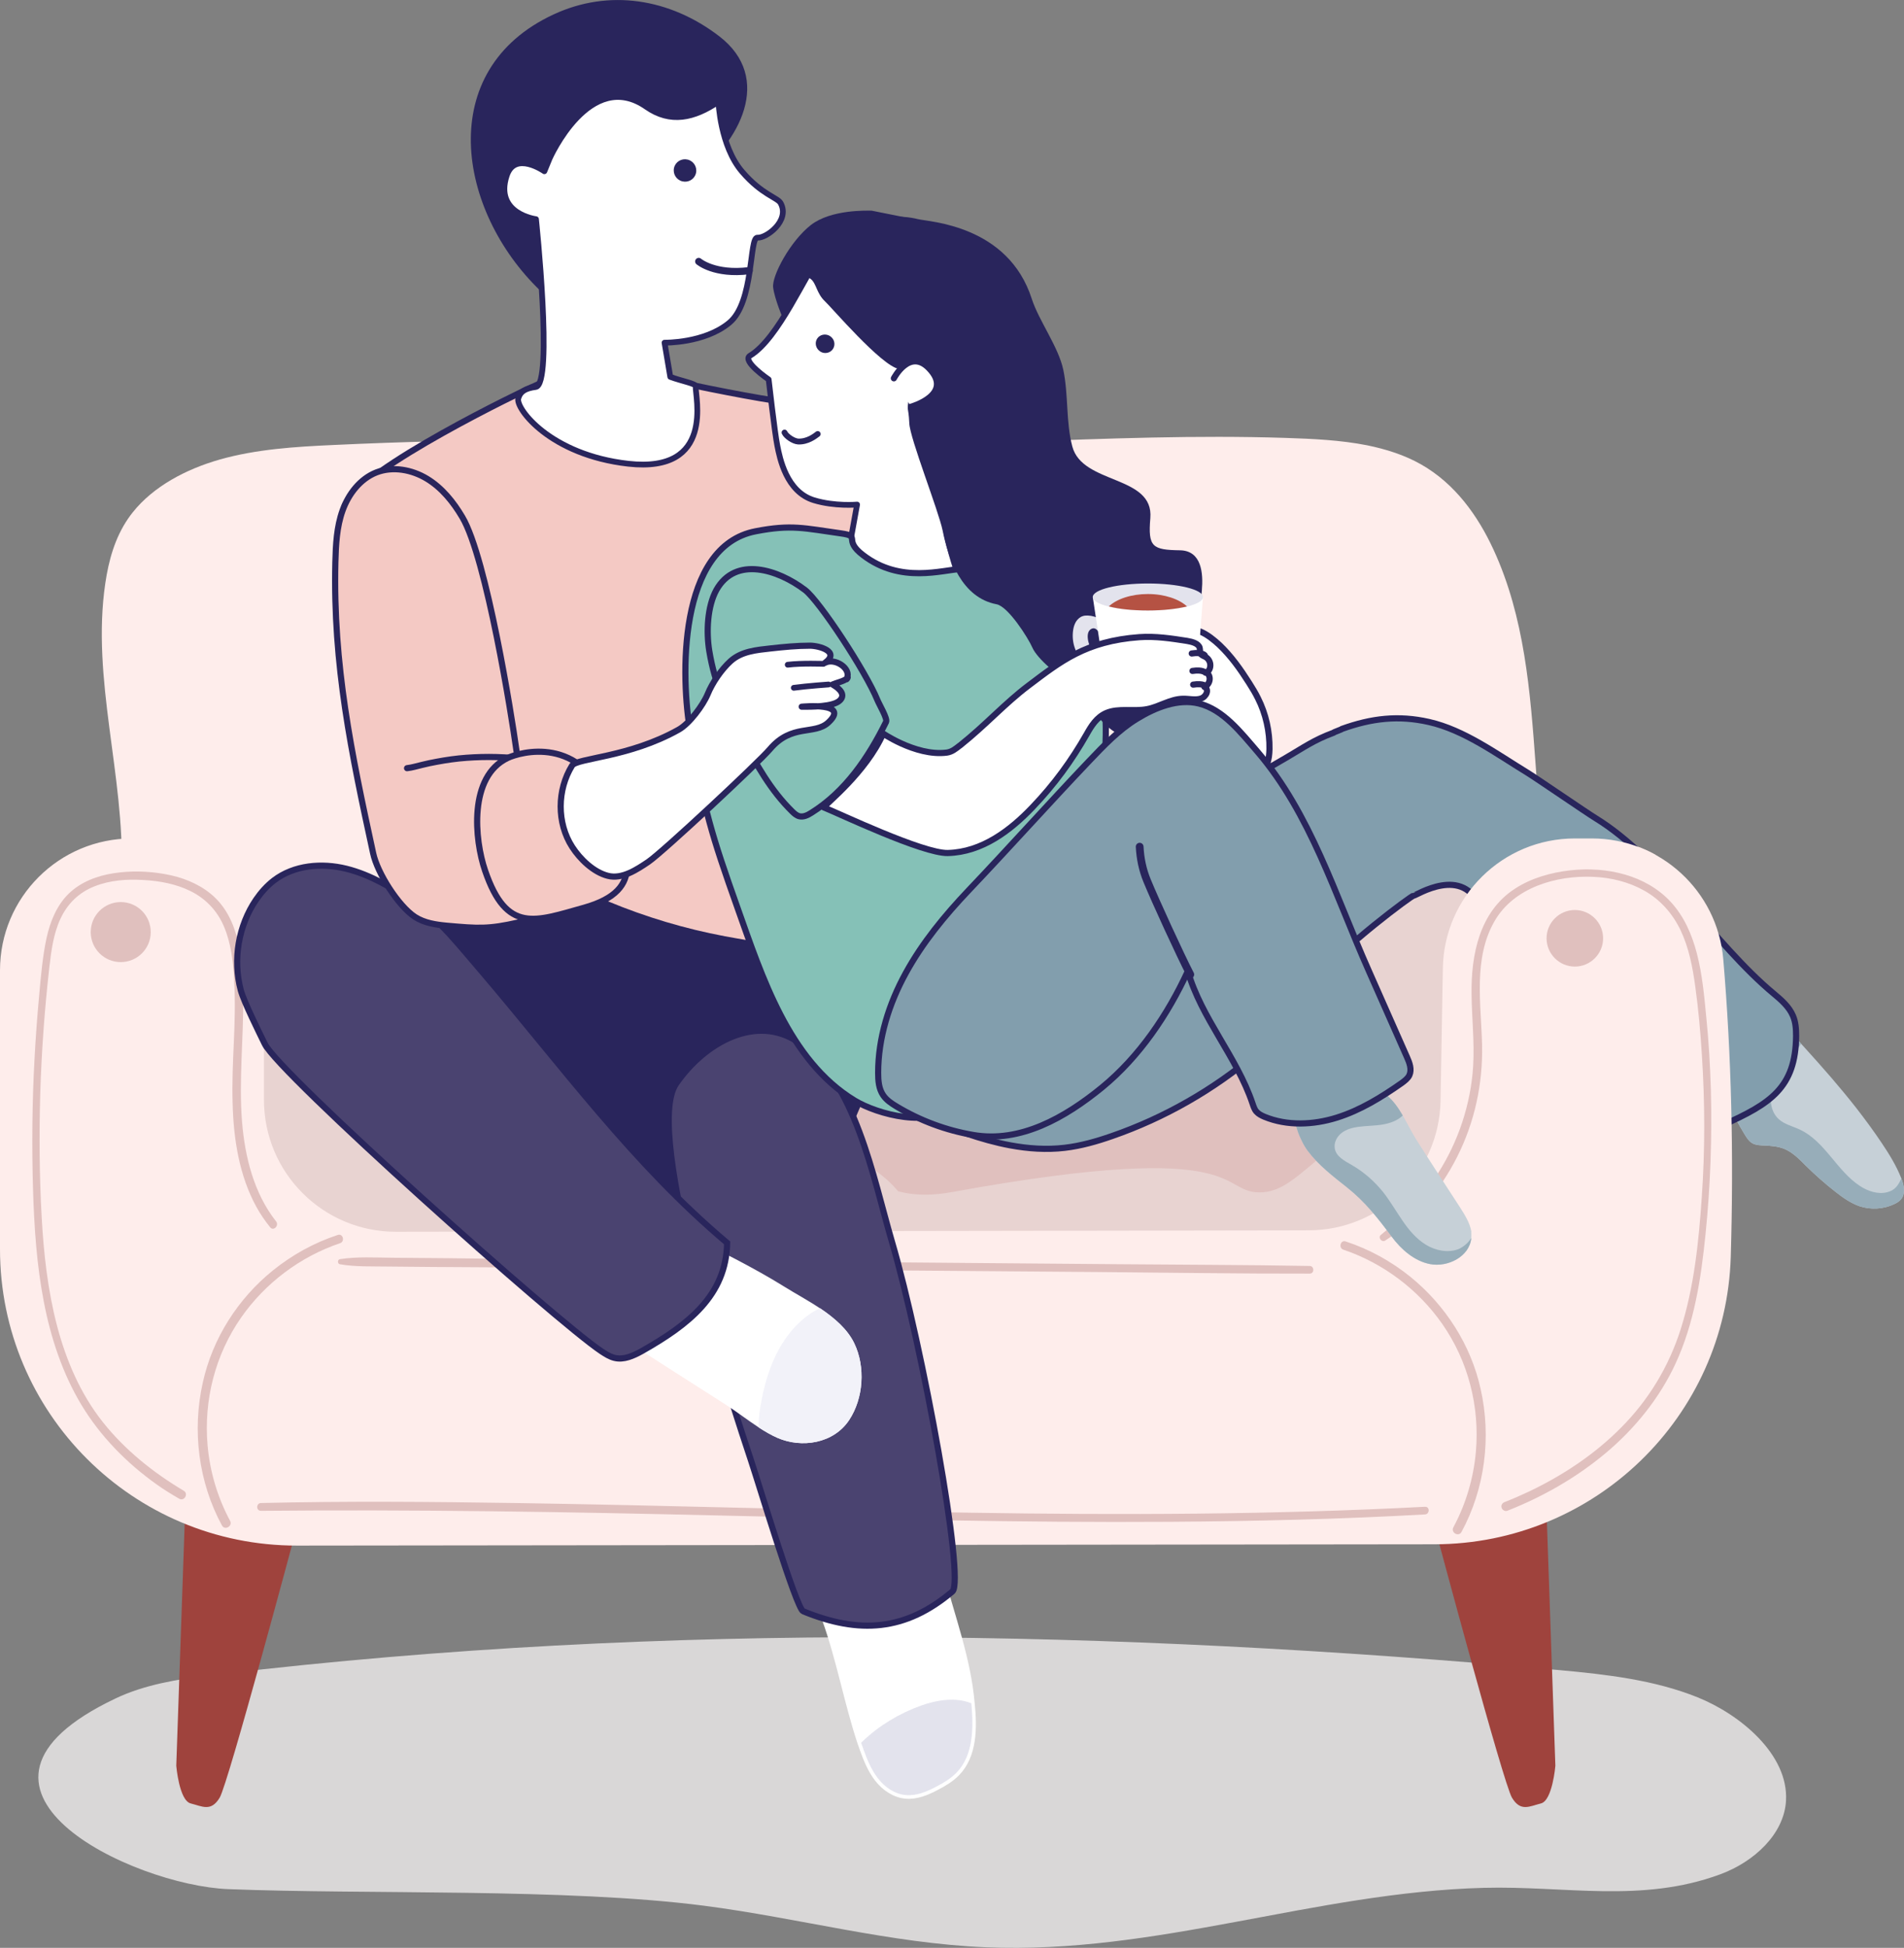 <?xml version="1.0" encoding="utf-8"?>
<!-- Generator: Adobe Illustrator 27.6.1, SVG Export Plug-In . SVG Version: 6.00 Build 0)  -->
<svg version="1.1" id="Layer_1" xmlns="http://www.w3.org/2000/svg" xmlns:xlink="http://www.w3.org/1999/xlink" x="0px" y="0px"
	 viewBox="0 0 132 135" style="enable-background:new 0 0 132 135;" xml:space="preserve">
<rect x="0" y="0" width="132" height="135" fill="#808080" stroke="none"/>
<style type="text/css">
	.st0{fill:#FFFFFF;}
	.st1{fill-rule:evenodd;clip-rule:evenodd;fill:#85C1B7;}
	.st2{fill-rule:evenodd;clip-rule:evenodd;fill:#29255C;}
	.st3{fill-rule:evenodd;clip-rule:evenodd;fill:#FEF1EE;stroke:#29255C;stroke-width:0.53;stroke-miterlimit:10;}
	.st4{fill-rule:evenodd;clip-rule:evenodd;fill:#FDE1DD;stroke:#29255C;stroke-width:0.53;stroke-miterlimit:10;}
	.st5{fill-rule:evenodd;clip-rule:evenodd;fill:#F8ACA8;stroke:#29255C;stroke-width:0.53;stroke-miterlimit:10;}
	.st6{fill-rule:evenodd;clip-rule:evenodd;fill:#FAC6C1;stroke:#29255C;stroke-width:0.53;stroke-miterlimit:10;}
	.st7{fill-rule:evenodd;clip-rule:evenodd;fill:#EE6F78;stroke:#29255C;stroke-width:0.53;stroke-miterlimit:10;}
	.st8{fill-rule:evenodd;clip-rule:evenodd;fill:#F59291;stroke:#29255C;stroke-width:0.53;stroke-miterlimit:10;}
	.st9{fill:#29255C;}
	.st10{fill-rule:evenodd;clip-rule:evenodd;fill:#ECD9E6;}
	.st11{fill:#B4E2EA;}
	.st12{fill:none;stroke:#29255C;stroke-width:0.427;stroke-miterlimit:10;}
	.st13{fill:#EECDCA;stroke:#29255C;stroke-width:0.427;stroke-linecap:round;stroke-linejoin:round;stroke-miterlimit:10;}
	.st14{fill:#FFFFFF;stroke:#29255C;stroke-width:0.427;stroke-linecap:round;stroke-linejoin:round;stroke-miterlimit:10;}
	.st15{fill:none;stroke:#29255C;stroke-width:0.342;stroke-linecap:round;stroke-linejoin:round;stroke-miterlimit:10;}
	.st16{fill:none;stroke:#29255C;stroke-width:0.495;stroke-linecap:round;stroke-linejoin:round;stroke-miterlimit:10;}
	.st17{fill:#FDCA95;stroke:#29255C;stroke-width:0.427;stroke-linecap:round;stroke-linejoin:round;stroke-miterlimit:10;}
	.st18{fill:#FFFFFF;stroke:#29255C;stroke-width:0.427;stroke-miterlimit:10;}
	.st19{fill:none;stroke:#29255C;stroke-width:0.495;stroke-linecap:round;stroke-linejoin:round;stroke-miterlimit:10;}
	.st20{fill:none;stroke:#29255C;stroke-width:0.417;stroke-linecap:round;stroke-linejoin:round;stroke-miterlimit:10;}
	.st21{fill:none;stroke:#29255C;stroke-width:0.417;stroke-linecap:round;stroke-linejoin:round;stroke-miterlimit:10;}
	.st22{fill:#FFFFFF;stroke:#29255C;stroke-width:0.424;stroke-miterlimit:10;}
	.st23{fill:none;stroke:#29255C;stroke-width:0.424;stroke-linecap:round;stroke-linejoin:round;stroke-miterlimit:10;}
	.st24{fill:#B4E2EA;stroke:#29255C;stroke-width:0.427;stroke-linecap:round;stroke-linejoin:round;stroke-miterlimit:10;}
	.st25{fill:none;stroke:#29255C;stroke-width:0.427;stroke-linecap:round;stroke-linejoin:round;stroke-miterlimit:10;}
	.st26{fill:none;stroke:#29255C;stroke-width:0.45;stroke-miterlimit:10;}
	.st27{fill:none;stroke:#29255C;stroke-width:0.442;stroke-linecap:round;stroke-linejoin:round;stroke-miterlimit:10;}
	.st28{fill:none;stroke:#29255C;stroke-width:0.602;stroke-linecap:round;stroke-linejoin:round;stroke-miterlimit:10;}
	.st29{fill:#FCDCCB;}
	.st30{fill:#FFFFFF;stroke:#29255C;stroke-width:0.602;stroke-linecap:round;stroke-linejoin:round;stroke-miterlimit:10;}
	.st31{fill:#FFFFFF;stroke:#28255C;stroke-width:0.602;stroke-linejoin:round;stroke-miterlimit:10;}
	.st32{fill:#85C1B7;stroke:#29255C;stroke-width:0.451;stroke-miterlimit:10;}
	.st33{fill:#ECD9E6;}
	.st34{fill:#85C1B7;stroke:#29255C;stroke-width:0.602;stroke-linecap:round;stroke-linejoin:round;stroke-miterlimit:10;}
	.st35{fill:#C6D0D7;}
	.st36{fill:#97ADB9;}
	.st37{fill:#E8D3D1;}
	.st38{fill:#E0C0BE;}
	.st39{fill:#FEEDEB;}
	.st40{fill:#829EAD;stroke:#29255C;stroke-width:0.427;stroke-linecap:round;stroke-linejoin:round;stroke-miterlimit:10;}
	.st41{fill:#F4C9C4;stroke:#29255C;stroke-width:0.427;stroke-linecap:round;stroke-linejoin:round;stroke-miterlimit:10;}
	.st42{fill:#FFFFFF;stroke:#29255C;stroke-width:0.398;stroke-linecap:round;stroke-linejoin:round;stroke-miterlimit:10;}
	.st43{fill:#D9D7D7;}
	.st44{fill:#9F433D;}
	.st45{fill:#FFFFFF;stroke:#FFFFFF;stroke-width:0.502;stroke-miterlimit:10;}
	.st46{fill:#E3E3ED;}
	.st47{fill:#4A4370;stroke:#29255C;stroke-width:0.427;stroke-miterlimit:10;}
	.st48{fill:#F2F2F9;}
	.st49{fill:#85C1B7;stroke:#29255C;stroke-width:0.427;stroke-linecap:round;stroke-linejoin:round;stroke-miterlimit:10;}
	.st50{fill:#FFFFFF;stroke:#29255C;stroke-width:0.427;stroke-linecap:round;stroke-linejoin:round;stroke-miterlimit:10;}
	.st51{fill:none;stroke:#29255C;stroke-width:0.537;stroke-linecap:round;stroke-linejoin:round;stroke-miterlimit:10;}
	.st52{fill:none;stroke:#29255C;stroke-width:0.427;stroke-linecap:round;stroke-linejoin:round;stroke-miterlimit:10;}
	.st53{fill:#FFFFFF;stroke:#28255C;stroke-width:0.398;stroke-linecap:round;stroke-linejoin:round;stroke-miterlimit:10;}
	.st54{fill:#B55243;}
	.st55{fill:none;stroke:#29255C;stroke-width:0.497;stroke-linecap:round;stroke-linejoin:round;stroke-miterlimit:10;}
	.st56{fill:none;stroke:#29255C;stroke-width:0.406;stroke-linecap:round;stroke-linejoin:round;stroke-miterlimit:10;}
	.st57{fill-rule:evenodd;clip-rule:evenodd;fill:#F58220;stroke:#F58220;stroke-width:0.01;stroke-miterlimit:2.613;}
	.st58{fill:none;stroke:#29255C;stroke-width:0.58;stroke-linecap:round;stroke-linejoin:round;stroke-miterlimit:10;}
	.st59{fill:#FFFFFF;stroke:#29255C;stroke-width:0.58;stroke-linecap:round;stroke-linejoin:round;stroke-miterlimit:10;}
	
		.st60{fill-rule:evenodd;clip-rule:evenodd;fill:none;stroke:#29255C;stroke-width:0.648;stroke-linecap:round;stroke-miterlimit:10;}
	
		.st61{fill-rule:evenodd;clip-rule:evenodd;fill:#FFFFFF;stroke:#29255C;stroke-width:0.495;stroke-linecap:round;stroke-linejoin:round;stroke-miterlimit:10;}
	
		.st62{fill-rule:evenodd;clip-rule:evenodd;fill:#829EAD;stroke:#29255C;stroke-width:0.58;stroke-linecap:round;stroke-linejoin:round;stroke-miterlimit:10;}
	.st63{fill:none;stroke:#29255C;stroke-width:0.58;stroke-linecap:round;stroke-miterlimit:10;}
	.st64{fill-rule:evenodd;clip-rule:evenodd;fill:#858485;stroke:#29255C;stroke-width:0.58;stroke-miterlimit:10;}
	
		.st65{fill-rule:evenodd;clip-rule:evenodd;fill:none;stroke:#29255C;stroke-width:0.58;stroke-linecap:round;stroke-miterlimit:10;}
	
		.st66{fill-rule:evenodd;clip-rule:evenodd;fill:#DFB7AE;stroke:#29255C;stroke-width:0.58;stroke-linecap:round;stroke-linejoin:round;stroke-miterlimit:10;}
	
		.st67{fill-rule:evenodd;clip-rule:evenodd;fill:none;stroke:#29255C;stroke-width:0.58;stroke-linecap:round;stroke-linejoin:round;stroke-miterlimit:10;}
	
		.st68{fill-rule:evenodd;clip-rule:evenodd;fill:#85C1B7;stroke:#29255C;stroke-width:0.58;stroke-linecap:round;stroke-linejoin:round;stroke-miterlimit:10;}
	
		.st69{fill-rule:evenodd;clip-rule:evenodd;fill:#85C1B7;stroke:#29255C;stroke-width:0.518;stroke-linecap:round;stroke-linejoin:round;stroke-miterlimit:10;}
	
		.st70{fill-rule:evenodd;clip-rule:evenodd;fill:#FFFFFF;stroke:#29255C;stroke-width:0.58;stroke-linecap:round;stroke-miterlimit:10;}
	.st71{fill:#FBD8AE;}
	.st72{fill:#FDC443;}
	.st73{fill:#FDE6CB;}
	.st74{fill:#FFD37B;}
	.st75{fill-rule:evenodd;clip-rule:evenodd;fill:#FFFFFF;stroke:#29255C;stroke-width:0.386;stroke-miterlimit:10;}
	
		.st76{fill-rule:evenodd;clip-rule:evenodd;fill:#FFFFFF;stroke:#29255C;stroke-width:0.386;stroke-linecap:round;stroke-linejoin:round;stroke-miterlimit:10;}
	.st77{fill-rule:evenodd;clip-rule:evenodd;fill:#4A4370;}
	.st78{fill-rule:evenodd;clip-rule:evenodd;fill:#655D83;}
	
		.st79{fill-rule:evenodd;clip-rule:evenodd;fill:#8CA5B3;stroke:#29255C;stroke-width:0.386;stroke-linecap:round;stroke-linejoin:round;stroke-miterlimit:10;}
	
		.st80{fill-rule:evenodd;clip-rule:evenodd;fill:#8BD2D2;stroke:#29255C;stroke-width:0.386;stroke-linecap:round;stroke-linejoin:round;stroke-miterlimit:10;}
	
		.st81{fill-rule:evenodd;clip-rule:evenodd;fill:#ECD9E6;stroke:#29255C;stroke-width:0.4;stroke-linecap:round;stroke-linejoin:round;stroke-miterlimit:10;}
	.st82{fill-rule:evenodd;clip-rule:evenodd;fill:#29255C;stroke:#29255C;stroke-width:0.309;stroke-miterlimit:10;}
	.st83{fill-rule:evenodd;clip-rule:evenodd;fill:#4A4370;stroke:#29255C;stroke-width:0.309;stroke-miterlimit:10;}
	.st84{fill-rule:evenodd;clip-rule:evenodd;fill:#8F8FA1;}
	.st85{fill-rule:evenodd;clip-rule:evenodd;fill:#7A798C;}
	.st86{fill-rule:evenodd;clip-rule:evenodd;fill:#FEEFED;}
	.st87{fill-rule:evenodd;clip-rule:evenodd;fill:#EED5D6;}
	.st88{fill:#8CA5B3;stroke:#29255C;stroke-width:0.386;stroke-linecap:round;stroke-linejoin:round;stroke-miterlimit:10;}
	.st89{fill:#262761;stroke:#29255C;stroke-width:0.386;stroke-linecap:round;stroke-linejoin:round;stroke-miterlimit:10;}
	.st90{fill:#1F0F09;}
	.st91{fill:#FFFFFF;stroke:#29255C;stroke-width:0.386;stroke-miterlimit:10;}
	.st92{fill:#F15848;}
	.st93{fill:#C7483B;}
	.st94{fill:#FDF5F0;}
	.st95{fill:#EDE6E2;}
	.st96{fill:#A17371;}
	.st97{fill:#896360;}
	.st98{fill:#CBA96F;}
	.st99{fill:#F298A8;}
	.st100{fill:#D4D4CA;}
	.st101{fill:#F8ADB0;}
	.st102{fill:#73C48C;}
	.st103{fill:#E6E5DA;}
	.st104{fill:#D9EDEF;stroke:#29255C;stroke-width:0.386;stroke-linecap:round;stroke-linejoin:round;stroke-miterlimit:10;}
	.st105{fill:#E7F4F5;stroke:#29255C;stroke-width:0.386;stroke-linecap:round;stroke-linejoin:round;stroke-miterlimit:10;}
	.st106{fill:#A9D0DF;stroke:#29255C;stroke-width:0.386;stroke-linecap:round;stroke-linejoin:round;stroke-miterlimit:10;}
	.st107{fill:#A9D0DF;}
	.st108{fill:#E9EFCB;}
	.st109{fill:#FFFFFF;stroke:#29255C;stroke-width:0.386;stroke-linecap:round;stroke-linejoin:round;stroke-miterlimit:10;}
	.st110{fill:none;stroke:#29255C;stroke-width:0.386;stroke-linecap:round;stroke-linejoin:round;stroke-miterlimit:10;}
	
		.st111{fill-rule:evenodd;clip-rule:evenodd;fill:none;stroke:#29255C;stroke-width:0.386;stroke-linecap:round;stroke-linejoin:round;stroke-miterlimit:10;}
	.st112{fill:none;stroke:#29255C;stroke-width:0.32;stroke-linecap:round;stroke-linejoin:round;stroke-miterlimit:10;}
	.st113{fill:none;stroke:#29255C;stroke-width:0.386;stroke-linecap:round;stroke-miterlimit:10;}
	.st114{fill:#EDCABF;stroke:#29255C;stroke-width:0.386;stroke-linecap:round;stroke-linejoin:round;stroke-miterlimit:10;}
	.st115{fill:#FFFFFF;stroke:#29255C;stroke-width:0.422;stroke-miterlimit:10;}
	.st116{fill:#B0D5A4;}
	.st117{opacity:0.5;}
	.st118{fill:#CEE4C6;}
	.st119{fill:#829EAD;stroke:#29255C;stroke-width:0.422;stroke-linecap:round;stroke-linejoin:round;stroke-miterlimit:10;}
	.st120{fill:#FFFFFF;stroke:#29255C;stroke-width:0.422;stroke-linecap:round;stroke-linejoin:round;stroke-miterlimit:10;}
	.st121{fill:#9B8579;}
	.st122{opacity:0.49;}
	.st123{fill:#DFB7AE;stroke:#29255C;stroke-width:0.422;stroke-linecap:round;stroke-linejoin:round;stroke-miterlimit:10;}
	.st124{fill:#ECD9E6;stroke:#29255C;stroke-width:0.422;stroke-linecap:round;stroke-linejoin:round;stroke-miterlimit:10;}
	.st125{fill:#FFFFFF;stroke:#262761;stroke-width:0.422;stroke-linecap:round;stroke-linejoin:round;stroke-miterlimit:10;}
	.st126{fill:#FFFFFF;stroke:#29255C;stroke-width:0.399;stroke-linecap:round;stroke-linejoin:round;stroke-miterlimit:10;}
	.st127{fill:none;stroke:#29255C;stroke-width:0.422;stroke-linecap:round;stroke-linejoin:round;stroke-miterlimit:10;}
	.st128{fill:#848585;stroke:#29255C;stroke-width:0.422;stroke-miterlimit:10;}
	.st129{fill:#829EAD;stroke:#29255C;stroke-width:0.405;stroke-linecap:round;stroke-linejoin:round;stroke-miterlimit:10;}
	.st130{fill:#85C1B7;stroke:#29255C;stroke-width:0.422;stroke-linecap:round;stroke-linejoin:round;stroke-miterlimit:10;}
	.st131{fill:#E0D6D2;}
	.st132{fill:#718180;stroke:#29255C;stroke-width:0.466;stroke-miterlimit:10;}
	.st133{fill:#E6E7E8;}
	.st134{fill:#85C1B7;}
	.st135{fill:#EFF7EF;}
	.st136{fill:#829EAD;}
	.st137{fill:#FFFFFF;stroke:#262761;stroke-width:0.466;stroke-linecap:round;stroke-linejoin:round;stroke-miterlimit:10;}
	.st138{fill:none;stroke:#29255C;stroke-width:0.466;stroke-linecap:round;stroke-linejoin:round;stroke-miterlimit:10;}
	.st139{fill:#718180;}
	.st140{fill:#FFFFFF;stroke:#29255C;stroke-width:0.466;stroke-linecap:round;stroke-linejoin:round;stroke-miterlimit:10;}
	.st141{fill:#FFFFFF;stroke:#262761;stroke-width:0.658;stroke-linecap:round;stroke-linejoin:round;stroke-miterlimit:10;}
	.st142{fill:#FFFFFF;stroke:#262761;stroke-width:0.373;stroke-linecap:round;stroke-linejoin:round;stroke-miterlimit:10;}
	.st143{fill:none;stroke:#29255C;stroke-width:0.373;stroke-linecap:round;stroke-linejoin:round;stroke-miterlimit:10;}
	.st144{fill:#E6E7E8;stroke:#29255C;stroke-width:0.466;stroke-linecap:round;stroke-linejoin:round;stroke-miterlimit:10;}
	.st145{fill:#4AA4DB;}
	.st146{fill:#B9D532;}
	.st147{fill:#262761;}
</style>
<g>
	<g>
		<path class="st35" d="M131.82,83.09c-0.12,0.16-0.3,0.27-0.49,0.36c-0.75,0.36-1.63,0.41-2.41,0.15
			c-0.61-0.21-1.15-0.59-1.66-0.99c-0.73-0.57-1.42-1.18-2.08-1.83c-0.44-0.44-0.89-0.91-1.47-1.15c-0.44-0.18-0.93-0.22-1.41-0.24
			c-0.27-0.01-0.55-0.02-0.79-0.14c-0.27-0.14-0.43-0.42-0.59-0.68c-0.76-1.27-1.55-2.67-1.35-4.14c0.08-0.61,0.33-1.19,0.63-1.74
			c0.33-0.6,0.74-1.19,1.33-1.55c1.47-0.89,2.44,0.18,3.33,1.19c0.09,0.1,0.19,0.21,0.28,0.31c1.22,1.34,2.42,2.71,3.55,4.15
			c0.62,0.8,1.22,1.61,1.78,2.45c0.51,0.76,0.99,1.54,1.33,2.39c0.01,0.02,0.01,0.03,0.02,0.05C132,82.14,132.11,82.7,131.82,83.09z
			"/>
		<path class="st36" d="M131.82,83.09c-0.12,0.16-0.3,0.27-0.49,0.36c-0.75,0.36-1.63,0.41-2.41,0.15
			c-0.61-0.21-1.15-0.59-1.66-0.99c-0.73-0.57-1.42-1.18-2.08-1.83c-0.44-0.44-0.89-0.91-1.47-1.15c-0.44-0.18-0.93-0.22-1.41-0.24
			c-0.27-0.01-0.55-0.02-0.79-0.14c-0.27-0.14-0.43-0.42-0.59-0.68c-0.76-1.27-1.55-2.67-1.35-4.14c0.08-0.61,0.33-1.19,0.63-1.74
			c0.33-0.6,0.74-1.19,1.33-1.55c1.47-0.89,2.44,0.18,3.33,1.19c-0.34,0.64-0.98,1.17-1.42,1.78c-0.3,0.41-0.51,0.89-0.62,1.39
			c-0.15,0.72-0.06,1.55,0.48,2.05c0.4,0.38,0.98,0.5,1.48,0.74c1.74,0.81,2.56,2.86,4.17,3.91c0.55,0.36,1.24,0.59,1.88,0.43
			c0.57-0.14,0.78-0.51,0.98-0.94C132,82.14,132.11,82.7,131.82,83.09z"/>
	</g>
	<path class="st37" d="M114.77,59.24c-1.27-0.72-2.62-1.01-3.85-1.1c-3.39-0.26-6.84,0.16-10.06,1.24
		c-2.07,0.69-4.08,1.68-5.62,3.22c-0.93,0.94-1.66,2.05-2.46,3.1c-3.55,4.68-8.61,8.21-14.24,9.91c-4.18-0.25-8.19-0.56-12.37-0.81
		c-2.7-0.16-5.52-0.3-8,0.77c-2.48,1.07-4.49,3.76-3.85,6.39c0.39,1.59,1.67,2.85,3.13,3.59c1.46,0.74,3.11,1.03,4.73,1.27
		c7.51,1.1,15.12,1.29,22.71,1.35c2.45,0.02,4.93,0.02,7.3-0.58c3.4-0.85,6.47-2.96,8.49-5.82c2.02-2.86,2.98-6.45,2.66-9.94
		c-0.15-1.64-0.58-3.26-0.49-4.9c0.2-3.7,3.39-7.02,7.09-7.37C111.45,59.43,113.29,59.6,114.77,59.24z"/>
	<path class="st38" d="M91.91,73.95c-0.76-0.86-1.73-1.5-2.79-1.94c-2.29-0.98-4.82-1.16-7.27-1.33c-2.97-0.2-5.95-0.32-8.93-0.14
		c-2.92,0.17-5.83,0.64-8.59,1.63c-0.08,0.03-0.16,0.06-0.24,0.09c-0.94,0.21-1.83,0.56-2.66,1.08c-1.08,0.68-2.02,1.6-2.7,2.68
		c-0.37,0.58-0.71,1.24-0.79,1.93c-0.08,0.71,0.17,1.33,0.63,1.86c0.84,0.97,2.51,3.71,7.42,2.81c21.16-3.85,18.31,0.25,21.59,0.01
		c1.26-0.09,2.31-1.06,3.29-1.86c1.01-0.83,1.95-1.9,2.23-3.21C93.4,76.22,92.78,74.94,91.91,73.95z"/>
	<path class="st39" d="M105.89,58.65c-0.85,1.77-2.98,3.2-5.08,2.77c-14.71-3.05-30.53-0.38-45.14,3.05
		c-8.27,1.94-16.44,4.68-24.99,4.96c-8.55,0.28-18.05-2.35-22.25-8.97c0.22-6.7-2.11-13.39-1.13-20.03c0.23-1.57,0.66-3.15,1.59-4.5
		c0.1-0.15,0.21-0.29,0.32-0.43c1.42-1.78,3.67-2.98,6.02-3.65c2.54-0.72,5.24-0.89,7.91-1.01c9.57-0.45,19.18-0.47,28.75-0.05
		c12.29,0.54,24.93-0.84,37.23-0.44c1.88,0.06,3.82,0.15,5.65,0.51c1.32,0.27,2.59,0.67,3.74,1.32c2.38,1.35,3.96,3.59,5.03,5.91
		c2.16,4.68,2.55,9.84,2.92,14.89C106.61,54.89,106.74,56.88,105.89,58.65z"/>
	<path class="st40" d="M124.3,70.4c-0.27-0.63-0.81-1.1-1.34-1.54c-4.13-3.43-7.77-9.36-12.35-12.16c-0.64-0.39-4.1-2.77-4.74-3.16
		c-2.13-1.3-4.37-2.95-6.8-3.5c-2.12-0.48-3.99-0.26-6.04,0.48c0.02,0.03-0.59,0.23-0.57,0.26c-1.38,0.51-2.05,1.01-3.32,1.75
		C78.63,58.55,69.47,66.6,64.03,77.44c1.95,0.78,3.96,1.56,6.01,1.94c1.25,0.23,2.51,0.32,3.78,0.17c1.11-0.13,2.2-0.44,3.26-0.81
		c3.64-1.26,7.05-3.21,9.99-5.7c1.53-1.29,2.63-3.26,3.88-4.82c0.08-0.1,0.16-0.2,0.24-0.3c1.89-2.31,6.72-5.89,6.82-5.85
		c0.11,0.04,3.49-2.21,4.64,0.92c0.56,1.54,1.23,3.03,1.88,4.53c1.57,3.62,4.13,7.09,7.65,8.89c1.36,0.7,2.78,1.27,4.24,1.7
		c0.53,0.16,1.08,0.3,1.63,0.26c0.49-0.03,0.95-0.2,1.4-0.4c3.28-1.47,5.04-2.58,5.07-6.17C124.52,71.32,124.49,70.84,124.3,70.4z"
		/>
	<path class="st41" d="M60.53,35.67c-0.15,3.83-2.52,6.37-3.12,10.15c-0.39,2.4-0.56,4.82-0.73,7.24l-0.82,11.59
		c-0.02,0.21,0.01,0.42,0.07,0.62c0.04,0.12,0.05,0.25,0.03,0.38c-0.15,0.92-0.31,1.85-0.69,2.7c-0.4,0.91-1.09,1.74-2.02,2.1
		c-0.59,0.23-1.24,0.26-1.87,0.24c-2.5-0.07-4.98-0.79-7.13-2.06c-2.35-1.4-4.41-3.48-7.08-4.04c-0.4-0.08-0.81-0.13-1.17-0.31
		c-0.66-0.32-1.06-1.01-1.37-1.67c-0.81-1.72-1.37-3.53-1.69-5.4c-0.51-3.01-2.82-5.2-4.58-7.63c-0.55-0.76-1.05-1.55-1.53-2.34
		c-2.19-3.59-3.22-11.52-2.94-12.17c1.11-2.61,12.72-8.14,12.96-8.23c2.35-0.94,2.48-2.67,2.94-2.43c0.46,0.24,0.86,0.58,1.32,0.81
		c0.99,0.51,2.16,0.51,3.27,0.46c0.59-0.02,1.28,0.46,1.85,0.61c1.76,0.45,6.85,1.43,7.83,1.51c2.2,0.17,3.88,0.67,4.72,2.71
		c0.28,0.68,0.43,1.41,0.5,2.15C59.33,33.26,60.55,35.06,60.53,35.67z"/>
	<path class="st42" d="M58.82,38.28l0.6-3.31c0,0-1.54,0.14-2.99-0.3c-1.91-0.58-2.37-2.91-2.54-3.78c-0.18-0.87-0.6-4.59-0.6-4.59
		s-1.9-1.29-1.29-1.65c1.98-1.19,3.84-5.66,5.02-7.22c1.25-1.66,5.6-0.87,7.58,1.85c1.98,2.72-0.04,9.98-0.04,9.98
		s0.73,4.15,0.89,6.43c0.19,2.69,1.86,6.47,1.86,6.47"/>
	<path class="st43" d="M8.78,117.38c-0.26,0.1-0.53,0.22-0.78,0.34c-13.1,6.22,1.2,12.95,7.82,13.21
		c9.57,0.38,23.47-0.08,32.99,1.15c6.56,0.85,12.88,2.6,19.53,2.88c11.87,0.5,22.78-3.81,34.53-4.12c5.63-0.15,10.94,1.08,16.4-0.94
		c2.35-0.87,4.42-2.79,4.55-5.1c0.18-3.2-3.17-5.97-6.12-7.16c-3-1.21-6.32-1.59-9.59-1.89c-30.88-2.8-61.91-3.37-92.75,0.27
		C13.12,116.27,10.84,116.57,8.78,117.38z"/>
	<path class="st44" d="M12.82,105.12l-0.6,17.26c0,0,0.2,2.41,1,2.61c0.8,0.2,1.41,0.6,2.01-0.4c0.6-1,5.22-18.27,5.22-18.27
		L12.82,105.12z"/>
	<path class="st44" d="M107.23,105.12l0.6,17.26c0,0-0.2,2.41-1,2.61c-0.8,0.2-1.41,0.6-2.01-0.4c-0.6-1-5.22-18.27-5.22-18.27
		L107.23,105.12z"/>
	<path class="st37" d="M19.26,84.24c3.02,2.5,6.92,3.68,10.75,4.54c7.24,1.61,14.69,2.28,22.1,1.96c3.44-0.14,7.13-0.61,9.66-2.95
		c0.69-0.64,1.29-1.45,1.43-2.38c0.29-1.91-1.34-3.55-2.96-4.59c-5.14-3.32-11.42-4.24-17.48-5.09c-6.89-0.96-13.78-1.92-20.66-2.88
		c-2.62-0.36-6.5-0.77-7.07,2.59C14.48,78.67,16.91,82.3,19.26,84.24z"/>
	<path class="st39" d="M119.47,66.47c0.57,6.71,0.73,13.59,0.52,20.63c-0.33,11.09-9.43,19.91-20.53,19.93l-78.87,0.09
		C9.22,107.13,0,97.93,0,86.57V67.25c0-5.05,4.09-9.14,9.15-9.14c5.05,0,9.15,4.09,9.15,9.14v8.98c0,5.05,4.1,9.15,9.16,9.14
		l63.28-0.1c4.98-0.01,9.04-4,9.13-8.98l0.16-9.2c0.09-4.98,4.16-8.98,9.15-8.98h1.18C115.1,58.11,119.06,61.74,119.47,66.47z"/>
	<path class="st38" d="M118.61,75.5c-0.05-1.68-0.15-3.36-0.32-5.03c-0.14-1.47-0.28-2.96-0.65-4.39c-0.34-1.31-0.89-2.58-1.82-3.58
		c-0.85-0.92-1.98-1.55-3.18-1.89c-1.22-0.35-2.51-0.43-3.77-0.29c-1.34,0.15-2.7,0.53-3.84,1.27c-2.47,1.6-3.05,4.59-3.01,7.34
		c0.02,1.65,0.21,3.31,0.11,4.96c-0.08,1.31-0.34,2.62-0.75,3.87c-0.82,2.5-2.27,4.78-4.2,6.57c-0.47,0.44-0.96,0.86-1.45,1.26
		c-0.22,0.18,0.06,0.54,0.3,0.39c1.1-0.69,2.03-1.59,2.86-2.58c0.83-0.99,1.55-2.07,2.13-3.22c1.21-2.4,1.78-5.03,1.73-7.71
		c-0.06-2.86-0.64-6.03,0.87-8.64c1.35-2.33,4.28-3.17,6.83-3.06c1.23,0.05,2.46,0.35,3.53,0.95c1.13,0.63,1.97,1.59,2.53,2.75
		c0.58,1.22,0.84,2.58,1.02,3.91c0.22,1.58,0.36,3.18,0.46,4.77c0.21,3.27,0.22,6.55-0.01,9.82c-0.21,3.08-0.53,6.23-1.47,9.18
		c-0.83,2.59-2.23,4.9-4.15,6.82c-1.82,1.83-3.99,3.27-6.31,4.38c-0.57,0.27-1.14,0.52-1.73,0.75c-0.16,0.06-0.27,0.21-0.22,0.39
		c0.04,0.15,0.23,0.28,0.39,0.22c2.47-0.97,4.8-2.3,6.84-4.01c2.01-1.69,3.71-3.78,4.82-6.17c1.31-2.82,1.78-5.92,2.09-8.99
		C118.58,82.2,118.7,78.84,118.61,75.5z"/>
	<path class="st38" d="M97.79,88.5c-1.34-1.08-2.85-1.92-4.5-2.46c-0.36-0.12-0.51,0.45-0.16,0.57c2.76,0.93,5.2,2.77,6.86,5.15
		c1.8,2.58,2.6,5.72,2.33,8.85c-0.16,1.83-0.69,3.62-1.56,5.24c-0.2,0.37,0.36,0.69,0.56,0.33c1.63-3,2.08-6.58,1.33-9.91
		C101.98,93.22,100.21,90.47,97.79,88.5z"/>
	<path class="st38" d="M18.92,88.05c1.34-1.08,2.85-1.92,4.5-2.46c0.36-0.12,0.51,0.45,0.16,0.57c-2.76,0.93-5.2,2.77-6.86,5.15
		c-1.8,2.58-2.6,5.72-2.33,8.85c0.16,1.83,0.69,3.62,1.56,5.24c0.2,0.37-0.36,0.69-0.56,0.33c-1.63-3-2.08-6.58-1.33-9.91
		C14.73,92.77,16.49,90.01,18.92,88.05z"/>
	<path class="st38" d="M111.14,65.03c0-1.08-0.88-1.96-1.96-1.96c-1.08,0-1.96,0.88-1.96,1.96c0,1.08,0.88,1.96,1.96,1.96
		C110.26,66.99,111.14,66.11,111.14,65.03z"/>
	<g>
		<path class="st38" d="M15.52,64.2c0.5,1.16,0.64,2.45,0.71,3.7c0.18,3.19-0.2,5.57-0.1,8.67c0.07,2.41,0.46,4.89,1.62,7.03
			c0.28,0.52,0.61,1,0.98,1.46c0.23,0.29,0.64-0.12,0.41-0.41c-1.54-1.95-2.16-4.47-2.36-6.9c-0.23-2.88,0.11-5.77,0.08-8.65
			c-0.03-2.45-0.19-5.48-2.26-7.16c-0.91-0.74-2.03-1.16-3.17-1.36c-1.16-0.21-2.37-0.24-3.54-0.06c-1.14,0.17-2.28,0.6-3.12,1.41
			c-0.84,0.82-1.29,1.94-1.54,3.07c-0.28,1.29-0.39,2.62-0.51,3.93c-0.14,1.51-0.25,3.01-0.33,4.52c-0.16,2.99-0.19,5.99-0.1,8.98
			c0.08,2.61,0.25,5.23,0.75,7.8c0.48,2.49,1.29,4.95,2.6,7.13c1.32,2.19,3.14,4.04,5.22,5.52c0.5,0.36,1.03,0.68,1.56,0.99
			c0.35,0.21,0.67-0.34,0.32-0.55c-2.12-1.26-4.08-2.83-5.62-4.77c-1.55-1.96-2.54-4.28-3.17-6.68c-0.64-2.45-0.92-4.98-1.06-7.5
			c-0.16-2.85-0.18-5.72-0.1-8.57c0.09-2.92,0.3-5.84,0.63-8.75c0.13-1.13,0.28-2.31,0.76-3.35c0.48-1.05,1.29-1.85,2.37-2.27
			C7.63,61,8.8,60.92,9.94,60.99c1.12,0.06,2.26,0.27,3.27,0.77C14.26,62.28,15.06,63.12,15.52,64.2z"/>
		<g>
			<path class="st38" d="M98.79,104.43c-10.52,0.55-21.06,0.58-31.59,0.41c-10.49-0.17-20.97-0.51-31.46-0.67
				c-5.88-0.09-11.77-0.14-17.65,0c-0.34,0.01-0.35,0.54,0,0.54c10.54-0.1,21.08,0.07,31.62,0.32c10.48,0.24,20.97,0.51,31.45,0.44
				c5.88-0.04,11.76-0.18,17.64-0.51C99.13,104.93,99.13,104.41,98.79,104.43z"/>
		</g>
		<path class="st38" d="M8.37,62.52c-1.15,0-2.08,0.93-2.08,2.08c0,1.15,0.93,2.08,2.08,2.08c1.15,0,2.08-0.93,2.08-2.08
			C10.45,63.45,9.52,62.52,8.37,62.52z"/>
	</g>
	<path class="st38" d="M90.8,87.74c-4.38-0.08-8.76-0.08-13.14-0.12l-13.14-0.11c-8.76-0.08-17.53-0.15-26.29-0.23
		c-2.46-0.02-4.92-0.05-7.38-0.08c-1.21-0.01-2.41-0.02-3.62-0.03c-1.22-0.01-2.46-0.09-3.67,0.1c-0.17,0.03-0.17,0.32,0,0.35
		c1.08,0.19,2.17,0.14,3.27,0.16c1.07,0.01,2.15,0.02,3.22,0.03c2.19,0.01,4.38,0.03,6.57,0.04c4.38,0.03,8.76,0.07,13.14,0.1
		c8.76,0.07,17.52,0.14,26.29,0.21c4.92,0.04,9.84,0.12,14.75,0.11C91.13,88.27,91.13,87.75,90.8,87.74z"/>
	<path class="st9" d="M27.04,66.86c0.89,2.58,2.71,4.73,4.5,6.8c2.97,3.43,6.04,6.88,9.87,9.33c1.25,0.8,2.86,1.5,4.17,0.8
		c1.01-0.54,1.46-1.72,2.03-2.71c0.71-1.26,1.81-2.4,3.22-2.7c2.01-0.43,4.8,2.66,6.76,2.04c0.89-0.28,1.25-1.74,1.59-2.61
		c1.09-2.78,2.12-3.93,1.79-5.71c-0.15-0.82-0.56-1.56-1.02-2.25c-0.83-1.24-1.87-2.36-3.15-3.12c-1.95-1.17-4.3-1.42-6.54-1.84
		c-2.77-0.52-5.48-1.33-8.08-2.41c-3.21-1.34-6.57-3.13-9.98-2.41c-1.49,0.32-3.66,1.22-4.79,2.26
		C26.26,63.37,26.59,65.58,27.04,66.86z"/>
	<g>
		<path class="st45" d="M66.31,122.86c-0.39,0.4-0.89,0.7-1.39,0.96c-0.66,0.35-1.39,0.66-2.13,0.59c-0.76-0.07-1.44-0.54-1.91-1.14
			c-0.47-0.6-0.76-1.31-1.02-2.03c-0.05-0.15-0.1-0.3-0.16-0.45c-0.94-2.82-1.45-5.77-2.46-8.57c-0.34-0.92-1.06-2.09-1.07-3.09
			c-0.01-0.96,0.85-1.85,1.59-2.33c1.64-1.05,3.7-1.24,5.63-1.06c0.35,0.03,0.71,0.08,1.01,0.27c0.32,0.2,1.06,0.78,0.69,0.89
			c-0.68,0.21-0.1,1.51,0.08,2.17c0.78,3.02,1.88,5.87,2.15,8.97v0C67.5,119.74,67.49,121.65,66.31,122.86z"/>
		<path class="st46" d="M66.31,122.86c-0.39,0.4-0.89,0.7-1.39,0.96c-0.66,0.35-1.39,0.66-2.13,0.59c-0.76-0.07-1.44-0.54-1.91-1.14
			c-0.47-0.6-0.76-1.31-1.02-2.03c-0.05-0.15-0.1-0.3-0.16-0.45c0.04-0.04,0.07-0.08,0.12-0.12c1.14-1.09,2.55-1.93,4.03-2.46
			c1.12-0.4,2.42-0.6,3.49-0.16v0C67.5,119.74,67.49,121.65,66.31,122.86z"/>
	</g>
	<path class="st47" d="M46.87,75.11c-2.34,3.4,4.08,22.76,5.2,26.12c0.56,1.68,3.14,10.25,3.61,10.44
		c3.87,1.59,7.09,1.39,10.35-1.37c0.89-0.75-2.08-17.06-4.2-24.26c-1.31-4.47-2.52-11.14-6.5-13.82
		C52.45,70.28,48.88,72.2,46.87,75.11z"/>
	<g>
		<path class="st0" d="M58.87,98.42c-1.08,1.63-3.29,1.97-4.98,1.23c-0.43-0.19-0.86-0.44-1.29-0.72c-0.74-0.48-1.47-1.05-2.17-1.5
			c-0.63-0.41-1.26-0.81-1.89-1.21l-1.44-0.92c-1.2-0.77-2.39-1.53-3.59-2.3c-0.54-0.34-1.07-0.67-1.63-0.96
			c-0.36-0.19-0.8-0.33-0.95-0.79c-0.24-0.74,0.15-1.96,0.43-2.63c0.33-0.8,0.84-1.53,1.48-2.08c1.35-1.15,3.46-1.7,5.05-0.88
			c2.17,1.13,4.37,2.2,6.46,3.5c0.75,0.47,1.67,0.96,2.52,1.53c0.99,0.67,1.89,1.44,2.36,2.42C60.01,94.73,59.87,96.91,58.87,98.42z
			"/>
		<path class="st48" d="M58.87,98.42c-1.08,1.63-3.29,1.97-4.98,1.23c-0.43-0.19-0.86-0.44-1.29-0.72
			c-0.01-0.45,0.03-0.91,0.09-1.29c0.21-1.27,0.52-2.53,1.08-3.68c0.55-1.15,1.35-2.19,2.39-2.9c0.22-0.15,0.46-0.29,0.7-0.39
			c0.99,0.67,1.89,1.44,2.36,2.42C60.01,94.73,59.87,96.91,58.87,98.42z"/>
	</g>
	<path class="st47" d="M28.72,62.53c-1.48-0.96-3.01-1.9-4.71-2.32c-1.7-0.42-3.62-0.26-5.02,0.81c-0.48,0.37-0.89,0.83-1.24,1.34
		c-1.22,1.79-1.62,4.15-1.06,6.26c0.22,0.82,1.29,2.96,1.66,3.72c0.96,2.04,20.19,19.21,23.34,21.31c0.29,0.19,0.58,0.38,0.91,0.46
		c0.64,0.16,1.3-0.14,1.88-0.46c3.24-1.83,5.87-3.87,5.93-7.51c-6.48-5.45-11.47-12.32-16.99-18.79
		C32.09,65.82,30.4,63.64,28.72,62.53z"/>
	<g>
		<path class="st49" d="M76.02,55.74c-1.4,5.18-3.43,10.18-6.05,14.86c-1.1,1.96-2.25,4.42-3.85,6.03
			c-1.58,1.58-5.27,0.62-6.88-0.36c-4.56-2.77-6.43-8.63-8.11-13.35c-1.81-5.09-2.3-6.77-3.26-12.1c-0.69-3.84-0.9-12.96,4.52-14
			c2.48-0.48,3.36-0.21,5.93,0.15c1.41,0.2,0.09,0.42,1.51,1.5c2.61,2.01,5.5,1.02,6.84,0.96c1.07-0.05,1.59,0.84,2.77,0.62
			c1.37-0.25,2.49-0.21,3.61,0.73C76.97,44.1,77.24,51.22,76.02,55.74C74.13,62.77,76.56,53.75,76.02,55.74z"/>
	</g>
	<path class="st49" d="M55.81,40.89c1,0.76,4.22,5.66,5.02,7.63c0.12,0.3,0.71,1.29,0.6,1.51c-1.23,2.49-2.83,4.84-5.19,6.31
		c-0.25,0.16-0.54,0.3-0.83,0.23c-0.19-0.05-0.35-0.19-0.49-0.33c-1.48-1.45-2.51-3.28-3.46-5.12c-1.13-2.19-1.89-3.59-2.29-6.02
		c-0.21-1.3-0.14-3.06,0.5-4.22C51,38.52,53.94,39.47,55.81,40.89z"/>
	<path class="st9" d="M83.32,40.93c-0.27,2.99-0.28,6.16-0.85,9.1c-0.28,1.42-0.63,1.28-1.77,1.22c-1.26-0.07,0.15-0.97-0.89-0.43
		c-2.77,1.44-4.44-2.37-5.44-3.63c-0.88-0.1-2.48-1.58-2.79-2.29c-0.31-0.71-1.69-2.87-2.49-3.02c-2.43-0.46-3.34-3.14-3.74-5.11
		c-0.29-1.4-2.27-6.39-2.31-7.43c-0.06-1.32-0.21-0.66,0-1.91c0.19-1.16,0.1-1.91-5.42-6.72c-0.43-0.38,0.95-6.77,6.03-5.52
		c0.77,0.19,6.23,0.4,7.88,5.52c0.49,1.52,1.86,3.34,2.19,4.94c0.36,1.73,0.17,3.6,0.62,5.29c0.7,2.66,5.66,1.97,5.41,4.97
		c-0.17,2.01,0.14,2.2,2.08,2.23C83.3,38.18,83.43,39.72,83.32,40.93C83.07,43.73,83.41,39.98,83.32,40.93z"/>
	<g>
		<path class="st50" d="M86.59,47.32c0.22,0.35,0.44,0.7,0.62,1.07c0.55,1.09,0.82,2.31,0.8,3.53c-0.01,0.35-0.04,0.7-0.17,1.02
			c-0.3,0.72-1.13,1.17-1.89,1.03c-0.7-0.13-1.24-0.66-1.76-1.14c-0.54-0.5-1.12-0.96-1.71-1.39c-0.44-0.32-0.91-0.63-1.18-1.1
			c-0.37-0.63-0.31-1.43-0.1-2.14c0.21-0.7,0.54-1.37,0.7-2.09c0.12-0.54,0.14-1.11,0.32-1.64c0.15-0.45,0.49-0.9,0.99-0.7
			c0.49,0.2,0.95,0.58,1.33,0.93C85.35,45.47,86,46.39,86.59,47.32z"/>
	</g>
	<g>
		<path class="st35" d="M102,85.8c-0.11,1.29-1.63,2.05-2.86,1.81c-1.09-0.21-2-1.02-2.65-1.89c-0.96-1.29-1.84-2.42-3.1-3.42
			c-0.97-0.77-1.98-1.54-2.73-2.54c-0.12-0.16-0.27-0.4-0.41-0.69c-0.37-0.73-0.68-1.72-0.22-2.21c0.17-0.18,0.94-0.18,1.18-0.23
			c0.42-0.1,0.84-0.22,1.25-0.37c0.72-0.26,1.42-0.6,2.17-0.74c1.22-0.23,2,0.73,2.62,1.79c0.34,0.59,0.64,1.2,0.93,1.66
			c1,1.58,2.02,3.14,3.04,4.71c0.33,0.52,0.67,1.05,0.78,1.65C102,85.5,102.01,85.65,102,85.8z"/>
		<path class="st36" d="M102,85.8c-0.11,1.29-1.63,2.05-2.86,1.81c-1.09-0.21-2-1.02-2.65-1.89c-0.96-1.29-1.84-2.42-3.1-3.42
			c-0.97-0.77-1.98-1.54-2.73-2.54c-0.12-0.16-0.27-0.4-0.41-0.69c-0.37-0.73-0.68-1.72-0.22-2.21c0.17-0.18,0.94-0.18,1.18-0.23
			c0.42-0.1,0.84-0.22,1.25-0.37c0.72-0.26,1.42-0.6,2.17-0.74c1.22-0.23,2,0.73,2.62,1.79c-0.35,0.35-0.86,0.53-1.35,0.62
			c-0.58,0.1-1.17,0.09-1.75,0.17c-0.41,0.06-0.83,0.17-1.15,0.43c-0.33,0.26-0.54,0.68-0.46,1.09c0.11,0.55,0.68,0.84,1.17,1.12
			c0.85,0.49,1.6,1.15,2.21,1.92c0.48,0.62,0.87,1.3,1.32,1.95c0.44,0.65,0.96,1.26,1.63,1.67c0.67,0.4,1.52,0.57,2.25,0.29
			C101.47,86.41,101.79,86.14,102,85.8z"/>
	</g>
	<path class="st40" d="M67.46,78.66c-1.87-0.32-3.67-0.99-5.3-1.97c-0.35-0.21-0.7-0.44-0.93-0.78c-0.31-0.45-0.35-1.02-0.35-1.56
		c0-2.41,0.75-4.79,1.91-6.9c1.16-2.12,2.71-4,4.37-5.75c2.74-2.88,5.59-6.06,8.33-8.94c1.03-1.08,2.07-2.18,3.34-2.95
		c1.27-0.78,2.85-1.41,4.29-1.05c1.69,0.42,2.91,2.01,4.05,3.33c3.7,4.31,5.4,9.97,7.71,15.16c0.89,2,1.77,4,2.66,6.01
		c0.18,0.4,0.35,0.86,0.17,1.26c-0.11,0.23-0.33,0.39-0.53,0.54c-1.4,0.98-2.87,1.89-4.5,2.4c-1.63,0.51-3.44,0.59-5.02-0.06
		c-0.21-0.09-0.41-0.19-0.56-0.36c-0.14-0.16-0.2-0.37-0.27-0.57c-1.09-3.23-3.54-5.89-4.48-9.16c-1.39,3.02-3.37,5.94-5.94,8.05
		C73.84,77.46,70.74,79.23,67.46,78.66z"/>
	<path class="st51" d="M82.52,67.54c-0.69-1.33-2.43-5.12-2.99-6.49c-0.32-0.77-0.48-1.56-0.52-2.37"/>
	<g>
		<path class="st41" d="M32.05,35.84c-0.62-1.05-1.41-2.03-2.45-2.66c-1.04-0.63-2.36-0.88-3.5-0.44c-1.13,0.44-1.94,1.5-2.35,2.64
			c-0.41,1.14-0.47,2.38-0.5,3.59c-0.17,7.12,1.11,13.22,2.62,20.17c0.29,1.36,1.74,3.65,2.9,4.41c0.65,0.42,1.45,0.54,2.22,0.61
			c2.16,0.19,2.86,0.25,4.97-0.23c0.48-0.11,0.99-0.26,1.31-0.63c0.34-0.39,0.4-0.94,0.4-1.46c0-1.34-0.3-2.66-0.61-3.96
			c-0.47-2-0.99-3.99-1.28-6.03C35.49,49.75,33.74,38.69,32.05,35.84z"/>
		<path class="st52" d="M28.22,53.24c0.36-0.04,0.7-0.15,1.05-0.23c0.32-0.08,0.65-0.15,0.98-0.21c0.69-0.13,1.39-0.23,2.09-0.28
			c0.69-0.05,1.39-0.07,2.08-0.05c0.35,0.01,0.69,0.03,1.04,0.05c0.18,0.01,0.36,0.03,0.54,0.05"/>
		<g>
			<path class="st41" d="M35.2,52.53c-2.72,1.28-2.31,5.66-1.57,7.81c1.5,4.4,3.49,3.51,6.87,2.57c4.43-1.25,2.92-3.96,1.76-6.95
				C40.3,50.86,36.03,52.14,35.2,52.53z"/>
		</g>
		<path class="st50" d="M58.71,47.02c-0.15,0.18-0.78,0.32-0.99,0.42c0.56,0.32,0.89,0.73,0.51,1.1c-0.46,0.46-2.01,0.44-2.65,0.44
			c0.07,0,3.4-0.34,1.84,1.1c-0.96,0.88-2.53,0.06-4.04,1.84c-0.81,0.95-7.44,7.14-8.43,7.81c-0.77,0.52-1.82,1.23-2.81,0.97
			c-0.99-0.25-1.93-1.16-2.47-2c-1.08-1.67-1.05-3.96-0.01-5.64c0.33-0.53,3.94-0.55,7.39-2.49c0.75-0.42,1.69-1.69,2.01-2.46
			c0.32-0.78,0.94-1.7,1.59-2.29c0.77-0.69,1.81-0.77,2.78-0.88c0.9-0.1,1.82-0.19,2.72-0.19c0.64,0,2.1,0.41,1.06,1.18
			C57.88,45.58,59.04,46.33,58.71,47.02C58.61,47.23,58.9,46.8,58.71,47.02C58.55,47.19,58.9,46.8,58.71,47.02z"/>
	</g>
	<path class="st0" d="M57.11,47.12c-0.65,0.08-1.3,0.2-1.94,0.34c-0.91,0.19-1.96,0.37-2.81,0.77"/>
	<g>
		<path class="st46" d="M75.41,42.66c-0.12,0-0.23,0-0.34,0.04c-0.2,0.06-0.36,0.21-0.47,0.38c-0.11,0.18-0.17,0.38-0.2,0.58
			c-0.07,0.45-0.02,0.92,0.15,1.35c0.08,0.19,0.17,0.37,0.31,0.51c0.14,0.15,0.32,0.25,0.52,0.28c0.14,0.02,0.29-0.01,0.37-0.12
			c0.11-0.15,0.03-0.35-0.04-0.51c-0.14-0.31-0.28-0.64-0.3-0.99c-0.01-0.16,0.01-0.32,0.09-0.45c0.09-0.13,0.25-0.22,0.4-0.17
			c0.13,0.04,0.21,0.17,0.31,0.27c0.1,0.1,0.25,0.18,0.37,0.11c0.08-0.05,0.11-0.16,0.11-0.26C76.67,43.02,76.01,42.68,75.41,42.66z
			"/>
		<polygon class="st0" points="82.86,48.45 76.83,48.45 75.76,41.38 83.4,41.38 		"/>
		<path class="st46" d="M83.4,41.38c0,0.26-0.42,0.49-1.11,0.66c-0.69,0.17-1.65,0.28-2.71,0.28s-2.02-0.1-2.71-0.28
			c-0.68-0.17-1.11-0.4-1.11-0.66c0-0.52,1.71-0.94,3.82-0.94C81.69,40.44,83.4,40.86,83.4,41.38z"/>
		<path class="st54" d="M82.29,42.03c-0.69,0.17-1.65,0.28-2.71,0.28s-2.02-0.1-2.71-0.28c0.55-0.52,1.56-0.86,2.71-0.86
			C80.73,41.17,81.75,41.52,82.29,42.03z"/>
	</g>
	<path class="st50" d="M83.5,47.61c0.36,0.17,0.13,0.69-0.26,0.81c-0.39,0.12-0.81,0-1.22,0.01c-0.89,0.01-1.64,0.56-2.5,0.72
		c-0.93,0.18-1.98-0.1-2.83,0.27c-0.66,0.29-1.03,0.89-1.35,1.46c-1.05,1.84-2.25,3.49-3.77,5.08c-1.52,1.59-3.48,3.1-5.86,3.16
		c-1.73,0.04-7.59-2.76-8.6-3.16c0.12-0.24,2.91-2.41,4.12-5.12c-0.3-0.2,2.21,1.61,4.41,1.32c0.36-0.05,0.62-0.27,0.89-0.48
		c0.01,0,0.01-0.01,0.02-0.01c1.83-1.46,3.1-2.91,4.76-4.16c2.2-1.66,3.96-3.08,7.68-3.35c1.11-0.08,2.22,0.09,3.31,0.26
		c0.36,0.06,0.79,0.18,0.87,0.48c0.04,0.14-0.01,0.31,0.08,0.43c0.07,0.09,0.2,0.13,0.31,0.19c0.42,0.23,0.47,0.82,0.1,1.1
		C83.99,46.87,83.91,47.42,83.5,47.61z"/>
	<path class="st9" d="M37.43,20.12C31.7,14.6,30.08,4.85,38.38,1c3.83-1.78,8.05-1.12,11.48,1.51c3.78,2.9,1.43,7.35-1.83,9.79"/>
	<path class="st42" d="M54.12,14.08c-0.21-0.39-1.31-0.59-2.67-2.18c-1.53-1.78-1.64-4.85-1.64-4.85c-1.7,1.15-3.33,1.52-4.99,0.36
		c-3.93-2.74-6.72,3.58-6.72,3.58l-0.36,0.88c0,0-2.04-1.43-2.61,0.3c-0.87,2.65,2.03,3.02,2.03,3.02s1.21,11.47-0.02,11.63
		c-0.75,0.1-1.08,0.33-1.21,0.8c-0.18,0.69,2.21,3.91,7.63,4.52c6.03,0.67,4.63-4.65,4.67-5.37c0.01-0.19-0.95-0.35-1.76-0.65
		l-0.4-2.37c0,0,2.77,0.05,4.49-1.38c1.73-1.42,1.37-5.94,1.95-5.9C53.1,16.53,54.79,15.31,54.12,14.08z"/>
	<path class="st55" d="M48.44,18.12c0,0,1.09,0.94,3.5,0.64"/>
	<path class="st9" d="M46.73,11.63c-0.1,0.42,0.16,0.84,0.58,0.94c0.42,0.1,0.84-0.15,0.94-0.57c0.1-0.42-0.16-0.84-0.58-0.94
		C47.25,10.96,46.83,11.21,46.73,11.63"/>
	<path class="st50" d="M61.97,26.22c0,0,1.09-2.11,2.45-0.68c1.73,1.81-1.26,2.65-1.26,2.65"/>
	<path class="st42" d="M57.09,46.01c0,0-1.51-0.06-2.48,0.06"/>
	<path class="st50" d="M83.52,45.41c0,0-0.19-0.23-0.9-0.12"/>
	<path class="st50" d="M83.57,46.62c0,0-0.19-0.23-0.9-0.12"/>
	<path class="st50" d="M83.62,47.57c0,0-0.19-0.23-0.9-0.12"/>
	<path class="st42" d="M57.44,47.44c0,0-1.44,0.1-2.41,0.23"/>
	<path class="st9" d="M56.65,23.47c-0.19,0.3-0.09,0.69,0.21,0.89c0.3,0.2,0.71,0.11,0.89-0.18c0.19-0.3,0.1-0.69-0.21-0.89
		C57.24,23.1,56.84,23.18,56.65,23.47"/>
	<g>
		<path class="st56" d="M56.69,30.08c-0.21,0.16-0.71,0.55-1.36,0.52c-0.33-0.02-0.83-0.37-0.94-0.62"/>
	</g>
	<path class="st9" d="M60.43,14.6c-0.3,0-2.81-0.1-4.22,1s-2.71,3.51-2.61,4.32s0.7,2.21,0.7,2.21s0-0.4,0.5-0.9
		c0.5-0.5,0.4-0.6,0.7-1.2c0.3-0.6,0.3-1,0.7-0.7c0.4,0.3,0.4,1,1,1.56c0.41,0.37,3.91,4.48,5.12,4.68
		c0.31,0.05,0.71-10.45,0.71-10.45L60.43,14.6z"/>
</g>
</svg>
